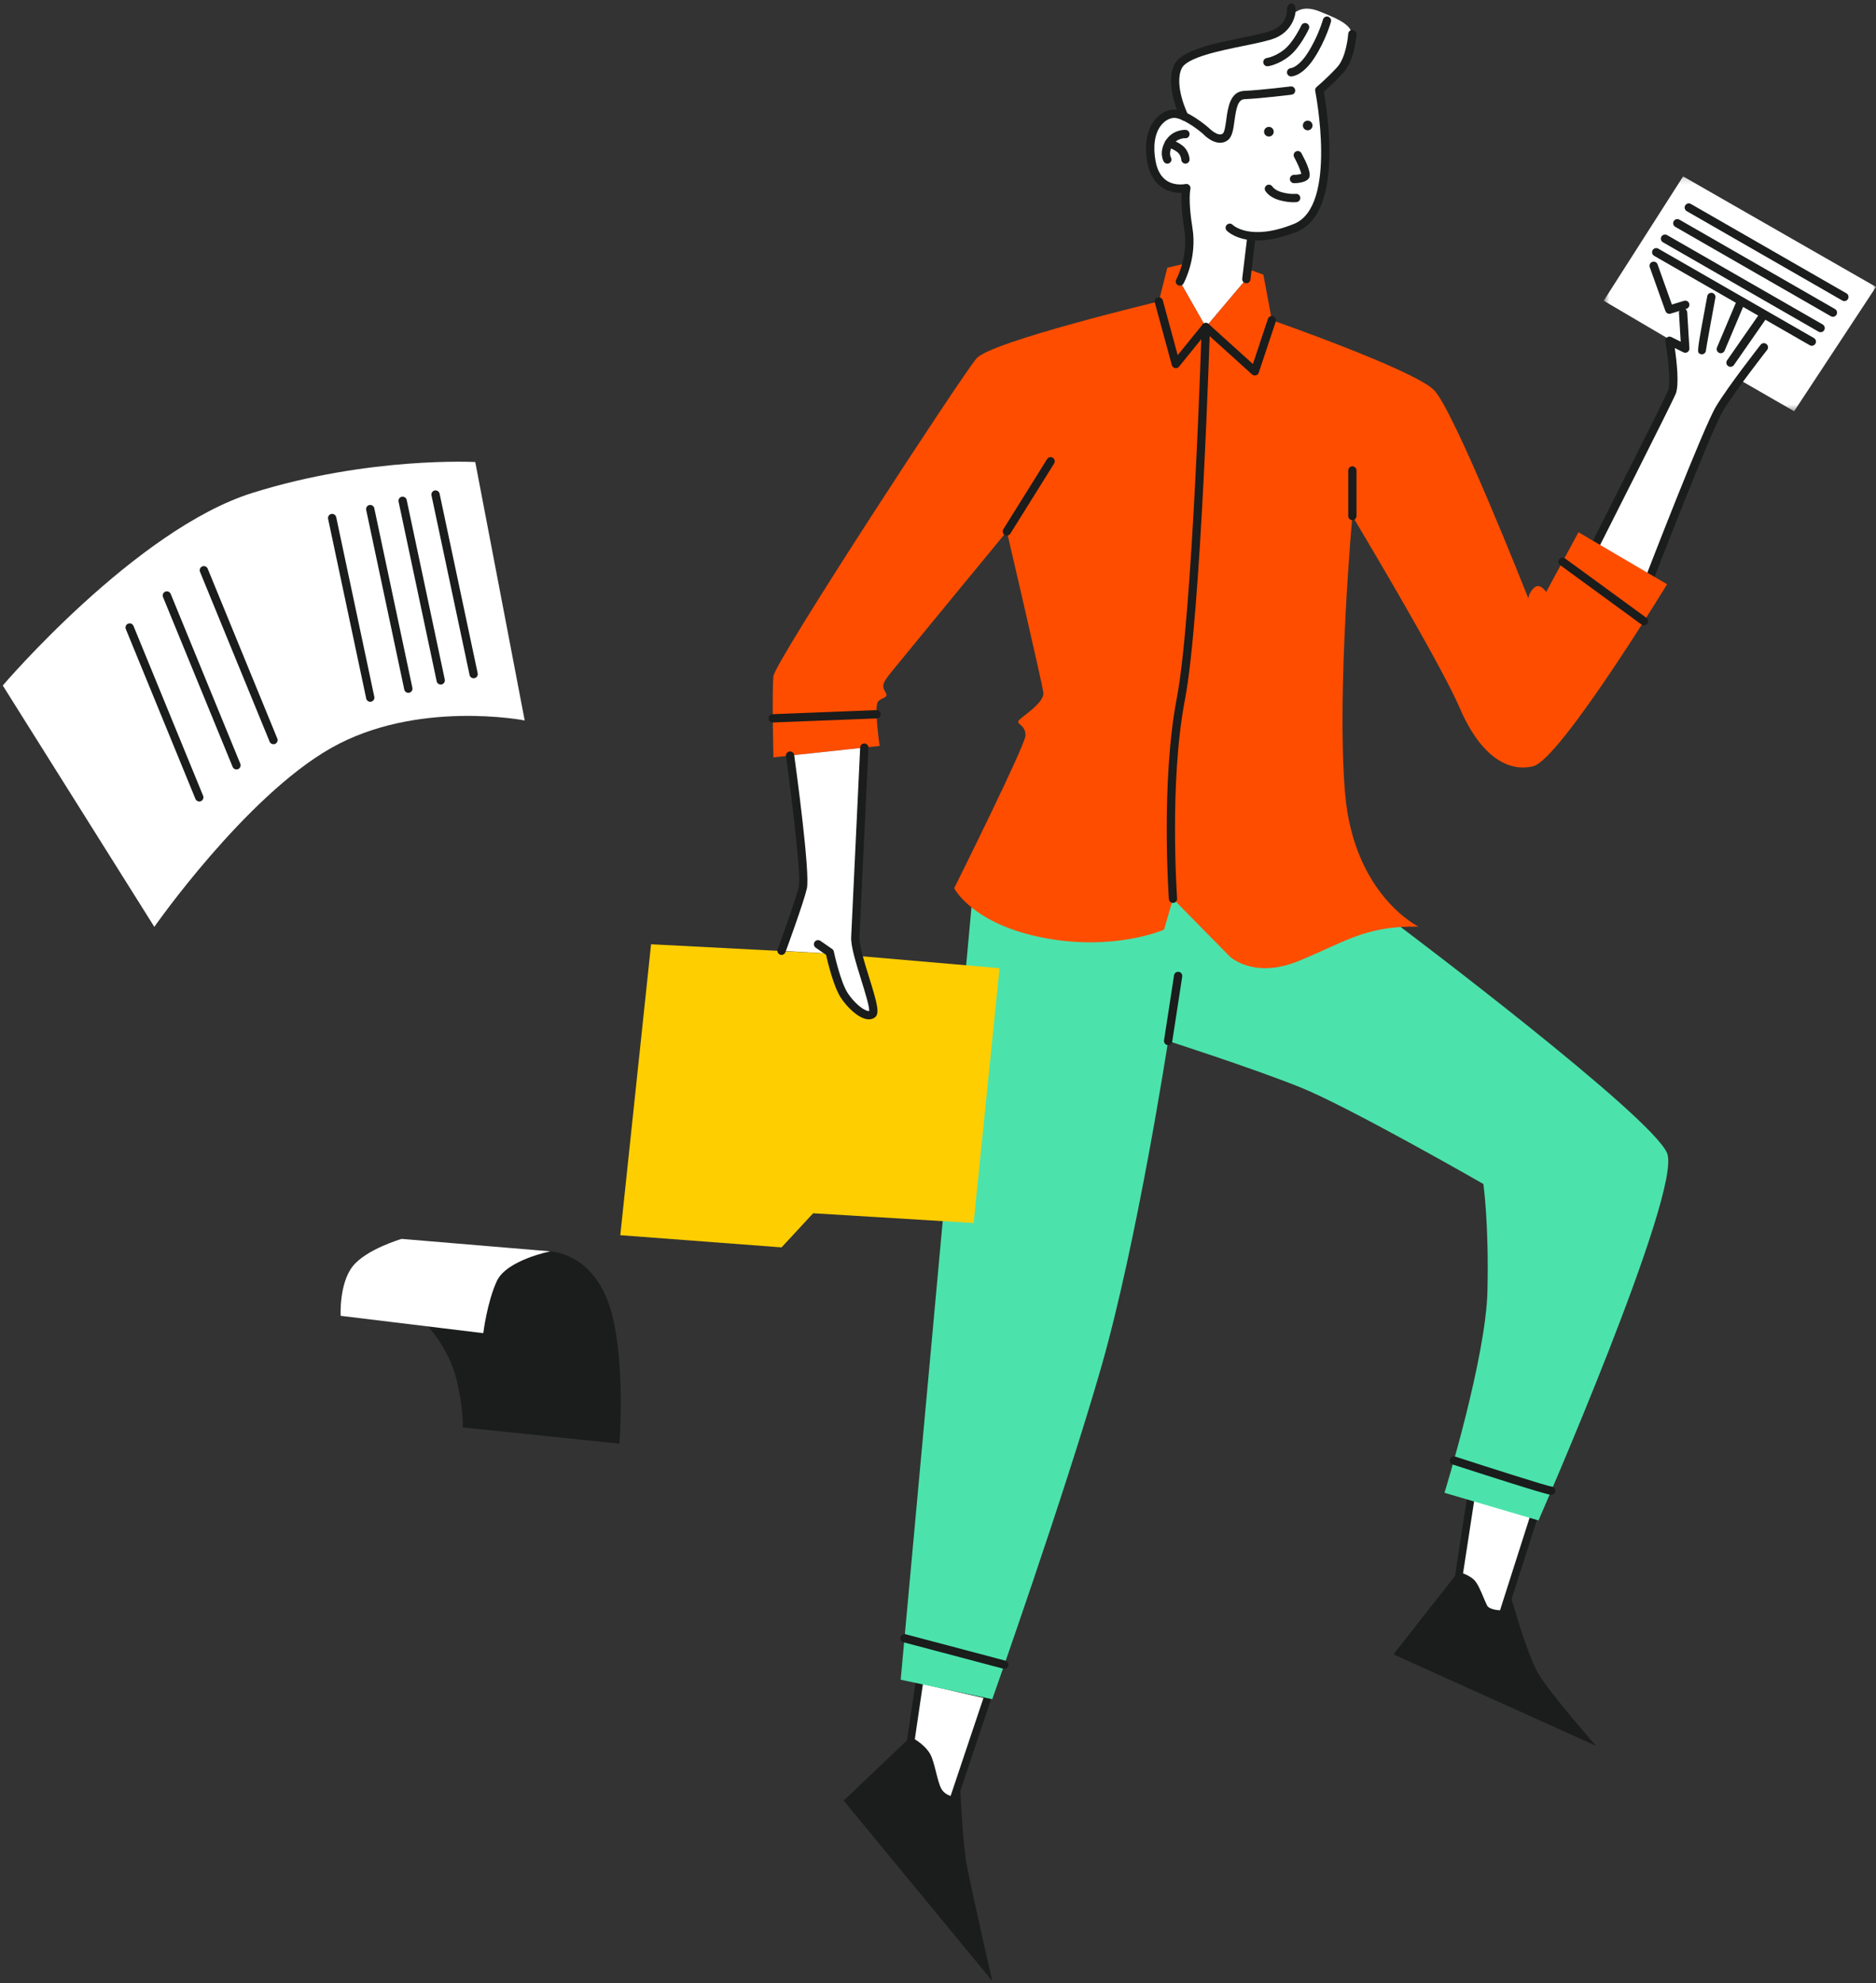 <?xml version="1.0" encoding="UTF-8"?>
<svg width="299px" height="316px" viewBox="0 0 299 316" version="1.1" xmlns="http://www.w3.org/2000/svg" xmlns:xlink="http://www.w3.org/1999/xlink">
    <rect x="0" y="0" width="299" height="316" fill="#333333" stroke="none"/>
    <title>Group 206</title>
    <defs>
        <polygon id="path-1" points="0 0.146 43.4 0.146 43.4 37.57 0 37.57"></polygon>
    </defs>
    <g id="1.0-Risultati" stroke="none" stroke-width="1" fill="none" fill-rule="evenodd">
        <g id="SIW_result-tool-exploration-01" transform="translate(-150, -908)">
            <g id="Group" transform="translate(0, 852)">
                <g id="Group-206" transform="translate(299.721, 214.103) scale(-1, 1) translate(-299.721, -214.103) translate(150.443, 56.54)">
                    <path d="M215.373,114.26 C215.373,114.26 232.552,110.893 246.243,118.663 C259.937,126.433 274.403,147.151 274.403,147.151 L298.557,108.693 C298.557,108.693 277.374,83.83 258.773,78.003 C240.173,72.175 223.252,73.082 223.252,73.082 L215.373,114.26 Z" id="Fill-7" fill="#FFFFFF"></path>
                    <path d="M223.512,107.541 C223.466,107.541 223.419,107.536 223.373,107.527 C223.017,107.451 222.789,107.099 222.865,106.741 L228.936,78.123 C229.011,77.767 229.367,77.548 229.72,77.614 C230.074,77.691 230.303,78.043 230.227,78.401 L224.157,107.018 C224.091,107.328 223.816,107.541 223.512,107.541" id="Fill-9" fill="#1B1C1C"></path>
                    <path d="M228.757,108.539 C228.711,108.539 228.664,108.534 228.618,108.525 C228.262,108.449 228.035,108.097 228.11,107.738 L234.181,79.121 C234.257,78.765 234.618,78.544 234.964,78.612 C235.32,78.689 235.549,79.041 235.472,79.398 L229.402,108.016 C229.336,108.325 229.062,108.539 228.757,108.539" id="Fill-11" fill="#1B1C1C"></path>
                    <path d="M233.919,109.861 C233.872,109.861 233.826,109.855 233.779,109.846 C233.424,109.77 233.196,109.418 233.272,109.06 L239.343,80.443 C239.418,80.085 239.781,79.866 240.127,79.934 C240.481,80.01 240.71,80.362 240.634,80.719 L234.564,109.338 C234.498,109.646 234.223,109.861 233.919,109.861" id="Fill-13" fill="#1B1C1C"></path>
                    <path d="M239.989,111.285 C239.943,111.285 239.896,111.279 239.851,111.27 C239.494,111.194 239.267,110.843 239.342,110.485 L245.413,81.868 C245.489,81.509 245.851,81.292 246.197,81.359 C246.552,81.434 246.782,81.786 246.704,82.144 L240.634,110.762 C240.568,111.071 240.294,111.285 239.989,111.285" id="Fill-15" fill="#1B1C1C"></path>
                    <path d="M255.414,118.051 C255.33,118.051 255.244,118.035 255.163,118.001 C254.826,117.863 254.664,117.476 254.804,117.137 L265.897,90.075 C266.038,89.738 266.422,89.578 266.762,89.715 C267.098,89.855 267.258,90.242 267.121,90.581 L256.025,117.64 C255.92,117.895 255.674,118.051 255.414,118.051" id="Fill-17" fill="#1B1C1C"></path>
                    <path d="M261.31,122.07 C261.227,122.07 261.141,122.054 261.058,122.021 C260.722,121.881 260.561,121.494 260.699,121.157 L271.794,94.095 C271.936,93.757 272.323,93.597 272.657,93.735 C272.994,93.874 273.155,94.26 273.017,94.599 L261.922,121.66 C261.816,121.915 261.57,122.07 261.31,122.07" id="Fill-19" fill="#1B1C1C"></path>
                    <path d="M267.238,127.175 C267.154,127.175 267.068,127.159 266.986,127.126 C266.65,126.986 266.488,126.599 266.627,126.26 L277.722,99.2 C277.863,98.862 278.248,98.703 278.585,98.84 C278.922,98.978 279.082,99.365 278.944,99.704 L267.849,126.764 C267.744,127.019 267.497,127.175 267.238,127.175" id="Fill-21" fill="#1B1C1C"></path>
                    <g id="Group-109" transform="translate(0, 27.421)">
                        <mask id="mask-2" fill="white">
                            <use xlink:href="#path-1"></use>
                        </mask>
                        <g id="Clip-108"></g>
                        <polygon id="Fill-107" fill="#FFFFFF" mask="url(#mask-2)" points="-0 17.757 13.047 37.57 32.68 26.261 43.4 19.959 30.741 0.146"></polygon>
                    </g>
                    <path d="M5.039,47.438 C4.81,47.438 4.587,47.318 4.466,47.106 C4.284,46.787 4.392,46.384 4.71,46.202 L29.509,31.957 C29.823,31.776 30.229,31.881 30.41,32.202 C30.591,32.519 30.483,32.924 30.166,33.105 L5.366,47.35 C5.262,47.41 5.15,47.438 5.039,47.438" id="Fill-110" fill="#1B1C1C"></path>
                    <path d="M6.867,49.938 C6.638,49.938 6.415,49.819 6.294,49.606 C6.113,49.288 6.221,48.883 6.538,48.702 L31.338,34.458 C31.653,34.277 32.058,34.384 32.238,34.702 C32.42,35.021 32.312,35.425 31.994,35.605 L7.195,49.85 C7.09,49.91 6.978,49.938 6.867,49.938" id="Fill-112" fill="#1B1C1C"></path>
                    <path d="M8.827,52.399 C8.598,52.399 8.375,52.28 8.254,52.067 C8.073,51.749 8.181,51.344 8.498,51.163 L33.298,36.92 C33.613,36.739 34.017,36.844 34.198,37.163 C34.38,37.481 34.271,37.886 33.954,38.067 L9.155,52.311 C9.05,52.371 8.938,52.399 8.827,52.399" id="Fill-114" fill="#1B1C1C"></path>
                    <path d="M10.23,54.559 C10.002,54.559 9.778,54.439 9.657,54.227 C9.475,53.908 9.585,53.505 9.901,53.323 L34.7,39.079 C35.017,38.898 35.42,39.005 35.601,39.324 C35.784,39.641 35.674,40.046 35.358,40.227 L10.557,54.472 C10.453,54.531 10.342,54.559 10.23,54.559" id="Fill-116" fill="#1B1C1C"></path>
                    <path d="M32.937,49.466 C32.874,49.466 32.808,49.456 32.746,49.438 L30.204,48.662 C29.857,48.553 29.66,48.183 29.766,47.836 C29.872,47.486 30.24,47.288 30.589,47.394 L32.528,47.987 L34.813,41.589 C34.936,41.244 35.317,41.069 35.658,41.189 C36.002,41.311 36.179,41.69 36.057,42.036 L33.559,49.028 C33.462,49.297 33.209,49.466 32.937,49.466" id="Fill-118" fill="#1B1C1C"></path>
                    <path d="M36.138,91.747 C36.138,91.747 29.373,75.819 27.651,70.898 C25.929,65.978 24.757,64.3 22.948,61.279 C21.141,58.257 17.552,55.075 17.208,53.263 C16.863,51.45 29.128,47.589 30.333,49.746 C31.538,51.905 30.497,55.166 30.497,55.166 L32.679,53.682 C32.679,53.682 32.154,57.884 32.327,60.474 C32.498,63.064 44.871,86.623 44.871,86.623 L36.138,91.747 Z" id="Fill-120" fill="#FFFFFF"></path>
                    <path d="M36.138,92.408 C35.873,92.408 35.624,92.247 35.523,91.986 C35.43,91.746 26.291,68.095 24.364,64.902 C22.427,61.695 17.4,55.277 17.35,55.213 C17.124,54.924 17.173,54.51 17.459,54.284 C17.744,54.056 18.159,54.105 18.386,54.394 C18.594,54.661 23.515,60.938 25.494,64.217 C27.482,67.508 36.376,90.528 36.753,91.507 C36.886,91.848 36.715,92.231 36.376,92.362 C36.298,92.394 36.217,92.408 36.138,92.408" id="Fill-122" fill="#1B1C1C"></path>
                    <path d="M23.188,57.913 C22.98,57.913 22.775,57.816 22.646,57.63 L17.592,50.362 C17.383,50.061 17.456,49.649 17.756,49.44 C18.052,49.233 18.467,49.301 18.675,49.603 L23.73,56.873 C23.938,57.172 23.865,57.586 23.565,57.795 C23.452,57.875 23.319,57.913 23.188,57.913" id="Fill-124" fill="#1B1C1C"></path>
                    <path d="M24.736,55.746 C24.479,55.746 24.234,55.595 24.129,55.342 L21.092,48.156 C20.949,47.819 21.108,47.431 21.442,47.289 C21.782,47.146 22.165,47.302 22.307,47.64 L25.342,54.826 C25.486,55.164 25.328,55.55 24.994,55.693 C24.908,55.729 24.822,55.746 24.736,55.746" id="Fill-126" fill="#1B1C1C"></path>
                    <path d="M27.758,55.919 C27.529,55.919 27.305,55.799 27.184,55.585 C27.125,55.481 27.098,55.367 27.098,55.256 C27.032,54.703 26.15,49.872 25.599,46.898 C25.531,46.538 25.767,46.191 26.126,46.127 C26.49,46.063 26.829,46.297 26.896,46.655 C28.55,55.567 28.55,55.567 28.083,55.833 C27.981,55.892 27.869,55.919 27.758,55.919" id="Fill-128" fill="#1B1C1C"></path>
                    <path d="M44.871,87.283 C44.631,87.283 44.399,87.152 44.282,86.921 C43.809,85.987 32.676,63.988 31.934,62.25 C31.329,60.831 31.771,56.977 32.067,54.919 L30.691,55.604 C30.481,55.706 30.227,55.692 30.032,55.562 C29.836,55.432 29.725,55.207 29.739,54.971 L30.083,49.236 C30.105,48.87 30.4,48.564 30.781,48.616 C31.145,48.637 31.423,48.952 31.401,49.317 L31.125,53.91 L32.624,53.165 C32.845,53.058 33.111,53.078 33.311,53.228 C33.512,53.376 33.61,53.624 33.568,53.87 C33.149,56.307 32.664,60.597 33.149,61.729 C33.874,63.428 45.344,86.094 45.461,86.322 C45.625,86.647 45.495,87.047 45.171,87.212 C45.074,87.26 44.972,87.283 44.871,87.283" id="Fill-130" fill="#1B1C1C"></path>
                    <path d="M44.62,277.648 C44.62,277.648 51.918,269.361 53.791,266.187 C55.664,263.015 58.299,253.524 58.299,253.524 L64.512,249.808 L67.095,250.585 L76.912,263.08 L44.62,277.648 Z" id="Fill-132" fill="#1B1C1C"></path>
                    <path d="M54.391,240.738 L59.502,256.733 C59.502,256.733 61.913,256.8 62.501,255.629 C63.086,254.458 63.793,252.313 64.497,251.663 C65.203,251.012 66.495,250.621 66.495,250.621 L64.475,237.467 L54.391,240.738 Z" id="Fill-134" fill="#FFFFFF"></path>
                    <path d="M55.17,241.179 L59.925,256.061 C60.73,256.012 61.738,255.777 61.975,255.306 C62.157,254.946 62.348,254.49 62.548,254.016 C63.031,252.871 63.529,251.69 64.114,251.151 C64.617,250.688 65.33,250.356 65.816,250.165 L63.997,238.316 L55.17,241.179 Z M59.631,257.4 C59.573,257.4 59.526,257.4 59.49,257.398 C59.239,257.393 59.02,257.215 58.936,256.956 L53.825,240.961 C53.771,240.787 53.782,240.598 53.857,240.435 C53.932,240.274 54.065,240.151 54.224,240.101 L64.307,236.831 C64.47,236.778 64.647,236.803 64.793,236.904 C64.939,237.004 65.039,237.17 65.068,237.357 L67.087,250.511 C67.14,250.847 66.952,251.172 66.654,251.263 C66.33,251.361 65.375,251.719 64.882,252.173 C64.503,252.521 64.022,253.662 63.635,254.579 C63.423,255.085 63.218,255.568 63.026,255.953 C62.355,257.285 60.311,257.4 59.631,257.4 L59.631,257.4 Z" id="Fill-136" fill="#1B1C1C"></path>
                    <path d="M154.455,276.797 L164.531,286.379 L140.85,315.126 C140.85,315.126 144.122,300.797 144.897,296.738 C145.672,292.681 145.979,283.426 145.979,283.426 L150.065,276.192 L154.455,276.797 Z" id="Fill-138" fill="#1B1C1C"></path>
                    <path d="M141.452,269.54 L147.103,286.399 C147.103,286.399 148.673,286.227 149.459,284.865 C150.243,283.503 150.557,280.438 151.343,279.161 C152.127,277.884 153.854,276.948 153.854,276.948 L152.398,267.019 L141.452,269.54 Z" id="Fill-140" fill="#FFFFFF"></path>
                    <path d="M142.254,270.023 L147.49,285.639 C147.922,285.498 148.566,285.185 148.949,284.519 C149.29,283.929 149.553,282.871 149.81,281.849 C150.109,280.658 150.39,279.534 150.842,278.799 C151.47,277.776 152.597,276.975 153.193,276.597 L151.902,267.801 L142.254,270.023 Z M147.104,287.05 C146.852,287.05 146.625,286.881 146.539,286.621 L140.886,269.763 C140.826,269.586 140.841,269.389 140.925,269.223 C141.011,269.059 141.157,268.94 141.328,268.902 L152.273,266.38 C152.433,266.345 152.601,266.38 152.738,266.481 C152.875,266.581 152.967,266.74 152.991,266.915 L154.449,276.843 C154.49,277.126 154.359,277.403 154.124,277.53 C154.108,277.54 152.527,278.409 151.843,279.524 C151.5,280.081 151.233,281.155 150.971,282.192 C150.693,283.304 150.404,284.458 149.969,285.213 C149.037,286.827 147.239,287.038 147.164,287.046 C147.143,287.049 147.122,287.05 147.104,287.05 L147.104,287.05 Z" id="Fill-142" fill="#1B1C1C"></path>
                    <path d="M53.791,241.735 L68.775,237.332 C68.775,237.332 62.187,215.966 61.928,205.217 C61.67,194.471 62.575,188.125 62.575,188.125 C62.575,188.125 84.017,175.823 91.767,172.716 C99.517,169.608 112.821,165.334 112.821,165.334 C112.821,165.334 117.73,197.318 123.543,217.52 C129.353,237.721 140.85,270.224 140.85,270.224 L155.446,267.116 L144.165,144.043 C144.165,144.043 123.8,137.363 107.783,138.918 C91.767,140.471 75.763,147.171 75.763,147.171 C75.763,147.171 35.794,177.247 33.296,183.205 C30.8,189.161 53.791,241.735 53.791,241.735" id="Fill-144" fill="#4BE3AB"></path>
                    <path d="M83.565,6.122 C83.565,6.122 83.693,8.452 85.373,10.589 C87.052,12.726 88.73,13.827 88.73,13.827 C88.73,13.827 86.056,30.138 90.577,34.606 C94.289,37.777 99.502,36.803 99.502,36.803 L100.356,43.934 L106.814,51.574 L110.948,44.322 C110.948,44.322 109.785,40.632 109.785,36.681 C109.785,32.733 109.915,29.949 109.915,29.949 C109.915,29.949 116.76,28.977 115.469,22.179 C114.177,15.381 109.803,18.185 109.803,18.185 C109.803,18.185 112.939,12.642 110.999,10.021 C108.153,6.865 101.966,6.251 99.817,5.733 C97.671,5.216 95.836,5.021 94.737,3.92 C93.639,2.819 92.671,-0.288 88.73,1.266 C84.792,2.819 82.979,3.792 83.565,6.122" id="Fill-146" fill="#FFFFFF"></path>
                    <path d="M72.908,147.119 C72.908,147.119 83.242,142.111 84.619,125.881 C85.997,109.652 83.457,81.681 83.457,81.681 C83.457,81.681 69.464,104.99 66.363,112.242 C63.264,119.493 58.958,122.601 54.652,121.564 C50.347,120.53 33.296,92.559 33.296,92.559 L47.418,84.271 L52.564,93.789 C52.564,93.789 53.532,92.299 54.436,93.076 C55.341,93.854 55.405,94.824 55.405,94.824 C55.405,94.824 67.224,64.847 70.454,61.609 C73.683,58.372 96.287,50.474 96.287,50.474 L97.643,43.221 L100.161,42.307 L100.356,43.934 L106.814,51.574 L110.948,44.322 L110.269,41.493 L112.95,42.12 L114.306,47.495 C114.306,47.495 141.022,53.884 143.347,56.56 C145.672,59.235 175.467,104.861 175.726,107.191 C175.984,109.522 175.726,120.141 175.726,120.141 L158.804,118.328 C158.804,118.328 159.708,112.047 159.063,111.27 C158.417,110.493 157.254,110.753 157.9,109.716 C158.546,108.681 158.223,108.162 156.932,106.544 C155.64,104.925 138.525,84.142 138.525,84.142 C138.525,84.142 132.971,107.968 132.712,109.781 C132.454,111.595 136.717,113.925 136.717,114.444 C136.717,114.961 135.553,115.091 135.553,116.644 C135.553,118.198 146.921,140.989 146.921,140.989 C146.921,140.989 144.079,146.688 132.712,148.888 C121.347,151.089 113.466,147.593 113.466,147.593 L112.046,142.673 L103.004,151.866 C103.004,151.866 99.258,155.492 92.154,152.643 C85.049,149.795 81.433,146.902 72.908,147.119" id="Fill-148" fill="#FF4D00"></path>
                    <polygon id="Fill-150" fill="#FFCE00" points="166.554 151.414 195.23 149.925 200.137 196.283 174.434 198.225 169.396 192.787 143.821 194.341 139.687 153.736"></polygon>
                    <path d="M161.244,118.59 C161.087,118.572 162.518,145.434 162.454,148.735 C162.389,152.037 159.647,160.939 159.647,160.939 C159.647,160.939 160.512,161.589 162.577,160.36 C164.642,159.129 166.554,151.414 166.554,151.414 L174.434,150.959 C174.434,150.959 171.141,143.062 171.011,140.601 C170.882,138.14 173.073,119.857 173.073,119.857 L161.244,118.59 Z" id="Fill-152" fill="#FFFFFF"></path>
                    <path d="M99,59.294 C98.943,59.294 98.888,59.285 98.831,59.27 C98.616,59.214 98.444,59.052 98.374,58.84 L95.66,50.683 C95.545,50.337 95.732,49.962 96.078,49.845 C96.427,49.732 96.797,49.917 96.914,50.263 L99.307,57.463 L106.373,51.083 C106.508,50.962 106.675,50.902 106.867,50.916 C107.046,50.927 107.212,51.017 107.326,51.158 L111.296,56.05 L113.669,47.32 C113.765,46.97 114.128,46.765 114.48,46.855 C114.831,46.952 115.039,47.317 114.943,47.669 L112.231,57.642 C112.165,57.88 111.973,58.062 111.731,58.113 C111.494,58.161 111.239,58.076 111.082,57.884 L106.741,52.532 L99.443,59.123 C99.32,59.233 99.162,59.294 99,59.294" id="Fill-154" fill="#1B1C1C"></path>
                    <path d="M112.047,143.334 C112.029,143.334 112.013,143.334 111.998,143.333 C111.634,143.306 111.36,142.99 111.387,142.625 C111.401,142.442 112.685,124.21 110.148,110.984 C107.584,97.62 106.168,52.054 106.155,51.596 C106.143,51.229 106.43,50.925 106.793,50.913 L106.814,50.913 C107.171,50.913 107.463,51.196 107.474,51.554 C107.488,52.012 108.901,97.473 111.445,110.735 C114.016,124.134 112.717,142.536 112.703,142.72 C112.679,143.069 112.389,143.334 112.047,143.334" id="Fill-156" fill="#1B1C1C"></path>
                    <path d="M98.605,37.776 C96.966,37.776 94.873,37.419 92.265,36.364 C84.796,33.343 87.49,16.899 88.01,14.08 C87.438,13.583 86.14,12.42 84.883,11.034 C83.273,9.256 82.882,5.943 82.799,4.971 C82.77,4.606 83.038,4.275 83.401,4.244 C83.757,4.177 84.08,4.47 84.114,4.833 C84.114,4.833 84.116,4.858 84.116,4.859 C84.168,5.476 84.494,8.636 85.86,10.144 C87.438,11.883 89.136,13.303 89.153,13.317 C89.34,13.475 89.427,13.72 89.379,13.958 C89.341,14.141 85.768,32.31 92.76,35.136 C99.758,37.968 102.503,35.317 102.531,35.289 C102.785,35.034 103.203,35.026 103.462,35.279 C103.721,35.53 103.731,35.944 103.482,36.207 C103.394,36.298 101.937,37.776 98.605,37.776" id="Fill-158" fill="#1B1C1C"></path>
                    <path d="M100.354,44.595 C100.025,44.595 99.741,44.348 99.701,44.013 L98.926,37.538 C98.882,37.176 99.14,36.846 99.502,36.803 C99.858,36.75 100.193,37.018 100.234,37.381 L101.01,43.854 C101.055,44.219 100.797,44.547 100.433,44.59 C100.408,44.594 100.381,44.595 100.354,44.595" id="Fill-160" fill="#1B1C1C"></path>
                    <path d="M93.23,11.639 C93.043,11.639 91.351,11.555 89.468,8.616 C87.689,5.845 86.9,3.051 86.868,2.933 C86.769,2.581 86.975,2.216 87.326,2.117 C87.677,2.015 88.042,2.227 88.139,2.577 C88.147,2.604 88.913,5.305 90.58,7.9 C92.056,10.204 93.242,10.316 93.254,10.316 C93.608,10.342 93.889,10.645 93.878,11.001 C93.865,11.357 93.586,11.639 93.23,11.639" id="Fill-162" fill="#1B1C1C"></path>
                    <path d="M96.999,10.021 C96.972,10.021 96.941,10.02 96.913,10.015 C96.844,10.006 95.224,9.782 93.486,8.388 C91.77,7.011 90.449,4.189 90.393,4.07 C90.241,3.738 90.384,3.345 90.714,3.19 C91.045,3.038 91.436,3.18 91.59,3.511 C91.603,3.538 92.838,6.171 94.311,7.353 C95.741,8.501 97.07,8.701 97.083,8.702 C97.446,8.75 97.7,9.082 97.653,9.444 C97.608,9.778 97.325,10.021 96.999,10.021" id="Fill-164" fill="#1B1C1C"></path>
                    <path d="M110.948,44.984 C110.716,44.984 110.492,44.862 110.371,44.643 C110.28,44.479 108.159,40.566 108.951,35.734 C109.672,31.331 109.278,29.61 109.274,29.591 C109.22,29.369 109.284,29.131 109.446,28.968 C109.607,28.804 109.845,28.734 110.062,28.786 C110.078,28.79 111.704,29.139 113.048,28.248 C113.959,27.642 114.557,26.589 114.825,25.118 C115.267,22.71 114.947,20.682 113.929,19.409 C113.37,18.708 112.61,18.274 111.897,18.249 C111.88,18.247 111.862,18.247 111.845,18.247 C110.629,18.247 108.39,19.805 107.247,20.801 C106.475,21.638 104.716,22.852 103.319,21.803 C102.589,21.254 102.429,20.067 102.242,18.692 C101.973,16.715 101.702,15.314 100.648,15.264 C97.877,15.137 93.336,14.572 93.145,14.548 C92.781,14.503 92.524,14.172 92.571,13.81 C92.616,13.448 92.954,13.176 93.306,13.235 C93.353,13.24 97.989,13.817 100.71,13.942 C102.945,14.046 103.295,16.629 103.551,18.514 C103.665,19.363 103.822,20.527 104.11,20.742 C104.88,21.324 106.318,19.864 106.331,19.849 C106.722,19.504 109.741,16.923 111.851,16.923 C111.885,16.923 111.915,16.923 111.945,16.924 C113.054,16.967 114.151,17.57 114.96,18.581 C115.852,19.696 116.78,21.779 116.126,25.355 C115.787,27.203 114.991,28.552 113.762,29.361 C112.665,30.085 111.472,30.209 110.674,30.178 C110.743,31.163 110.737,32.999 110.252,35.947 C109.535,40.332 111.505,43.966 111.526,44.002 C111.703,44.321 111.586,44.724 111.268,44.903 C111.166,44.957 111.056,44.984 110.948,44.984" id="Fill-166" fill="#1B1C1C"></path>
                    <path d="M175.84,114.587 L175.816,114.587 L159.261,113.937 C158.897,113.924 158.614,113.615 158.627,113.251 C158.642,112.885 158.896,112.631 159.313,112.614 L175.866,113.262 C176.232,113.277 176.515,113.585 176.5,113.951 C176.486,114.307 176.194,114.587 175.84,114.587" id="Fill-168" fill="#1B1C1C"></path>
                    <path d="M36.98,99.107 C36.775,99.107 36.574,99.012 36.445,98.834 C36.231,98.539 36.297,98.126 36.592,97.91 L49.57,88.435 C49.864,88.22 50.276,88.285 50.492,88.58 C50.707,88.875 50.642,89.289 50.347,89.504 L37.368,98.981 C37.25,99.065 37.115,99.107 36.98,99.107" id="Fill-170" fill="#1B1C1C"></path>
                    <path d="M138.525,84.803 C138.306,84.803 138.091,84.692 137.966,84.492 L130.991,73.314 C130.797,73.003 130.891,72.594 131.199,72.401 C131.509,72.209 131.916,72.301 132.109,72.611 L139.084,83.789 C139.278,84.099 139.184,84.508 138.876,84.702 C138.767,84.772 138.646,84.803 138.525,84.803" id="Fill-172" fill="#1B1C1C"></path>
                    <path d="M83.456,82.343 C83.092,82.343 82.797,82.047 82.797,81.681 L82.797,74.429 C82.797,74.064 83.092,73.767 83.456,73.767 C83.821,73.767 84.116,74.064 84.116,74.429 L84.116,81.681 C84.116,82.047 83.821,82.343 83.456,82.343" id="Fill-174" fill="#1B1C1C"></path>
                    <path d="M51.752,237.662 C51.391,237.662 51.099,237.374 51.091,237.012 C51.086,236.655 51.362,236.359 51.716,236.339 C52.527,236.227 61.555,233.35 67.074,231.557 C67.429,231.444 67.794,231.635 67.905,231.982 C68.018,232.329 67.828,232.703 67.481,232.816 C63.01,234.269 52.527,237.649 51.763,237.662 L51.752,237.662 Z" id="Fill-176" fill="#1B1C1C"></path>
                    <path d="M138.925,265.382 C138.633,265.382 138.365,265.186 138.286,264.89 C138.193,264.535 138.405,264.174 138.756,264.08 L154.672,259.868 C155.027,259.772 155.385,259.986 155.479,260.338 C155.572,260.692 155.361,261.055 155.009,261.147 L139.094,265.36 C139.037,265.376 138.98,265.382 138.925,265.382" id="Fill-178" fill="#1B1C1C"></path>
                    <path d="M112.819,165.995 C112.5,165.995 112.218,165.762 112.168,165.435 L110.575,155.075 C110.52,154.714 110.767,154.375 111.128,154.32 C111.481,154.265 111.825,154.512 111.88,154.873 L113.472,165.233 C113.528,165.593 113.28,165.932 112.921,165.987 C112.888,165.993 112.852,165.995 112.819,165.995" id="Fill-180" fill="#1B1C1C"></path>
                    <path d="M169.165,149.549 C168.955,149.246 168.544,149.174 168.245,149.379 L166.373,150.673 C166.235,150.77 166.137,150.917 166.102,151.081 C166.092,151.13 165.08,155.901 163.863,157.741 C162.924,159.164 161.512,160.399 160.65,160.552 C160.602,160.561 160.524,160.566 160.464,160.562 C160.422,159.825 161.183,157.38 161.748,155.566 C162.563,152.947 163.406,150.238 163.338,148.793 C163.209,146.008 161.903,118.557 161.903,118.557 C161.885,118.193 161.577,117.912 161.212,117.928 C160.85,117.946 160.568,118.255 160.585,118.62 C160.585,118.62 161.891,146.07 162.021,148.854 C162.077,150.068 161.233,152.778 160.487,155.17 C159.129,159.533 158.759,160.993 159.577,161.595 C159.771,161.739 160.08,161.889 160.515,161.889 C160.628,161.889 160.751,161.879 160.881,161.855 C162.32,161.598 164.008,159.92 164.966,158.473 C166.157,156.668 167.101,152.682 167.338,151.614 L168.995,150.47 C169.295,150.262 169.371,149.849 169.165,149.549" id="Fill-182" fill="#1B1C1C"></path>
                    <path d="M174.434,151.622 C174.165,151.622 173.913,151.456 173.814,151.19 C173.697,150.871 170.96,143.417 170.402,141.064 C169.835,138.672 172.153,121.694 172.42,119.766 C172.47,119.405 172.817,119.159 173.164,119.202 C173.525,119.252 173.777,119.585 173.727,119.947 C172.695,127.421 171.302,139.13 171.688,140.76 C172.227,143.035 175.025,150.655 175.052,150.73 C175.179,151.073 175.003,151.455 174.662,151.581 C174.587,151.609 174.509,151.622 174.434,151.622" id="Fill-184" fill="#1B1C1C"></path>
                    <path d="M92.758,28.646 C92.379,28.646 91.104,28.6 90.525,28.02 C90.272,27.767 89.744,27.238 91.574,23.87 C91.748,23.548 92.151,23.432 92.47,23.604 C92.789,23.779 92.909,24.181 92.733,24.504 C92.172,25.537 91.685,26.68 91.594,27.154 C91.843,27.246 92.341,27.323 92.758,27.323 C93.121,27.323 93.417,27.619 93.417,27.984 C93.417,28.351 93.121,28.646 92.758,28.646 L92.758,28.646 Z" id="Fill-186" fill="#1B1C1C"></path>
                    <path d="M92.834,31.688 C92.522,31.688 92.342,31.664 92.324,31.663 C91.963,31.614 91.709,31.278 91.758,30.917 C91.807,30.554 92.145,30.302 92.499,30.351 C92.517,30.353 93.364,30.45 94.654,30.107 C95.799,29.804 96.18,29.221 96.196,29.195 C96.389,28.891 96.794,28.796 97.099,28.978 C97.407,29.166 97.512,29.557 97.332,29.869 C97.269,29.977 96.673,30.942 94.992,31.387 C94.052,31.636 93.298,31.688 92.834,31.688" id="Fill-188" fill="#1B1C1C"></path>
                    <path d="M91.347,19.454 C91.347,19.881 91.001,20.225 90.577,20.225 C90.152,20.225 89.808,19.881 89.808,19.454 C89.808,19.028 90.152,18.683 90.577,18.683 C91.001,18.683 91.347,19.028 91.347,19.454" id="Fill-190" fill="#1B1C1C"></path>
                    <path d="M97.531,20.447 C97.531,20.873 97.185,21.219 96.761,21.219 C96.336,21.219 95.992,20.873 95.992,20.447 C95.992,20.021 96.336,19.675 96.761,19.675 C97.185,19.675 97.531,20.021 97.531,20.447" id="Fill-192" fill="#1B1C1C"></path>
                    <path d="M112.949,25.539 C112.829,25.539 112.709,25.506 112.598,25.437 C112.291,25.244 112.197,24.835 112.39,24.525 C112.398,24.507 112.795,23.777 112.122,22.62 C111.427,21.43 110.104,21.47 110.097,21.48 C109.725,21.529 109.423,21.215 109.406,20.852 C109.388,20.487 109.668,20.176 110.032,20.159 C110.115,20.141 112.168,20.076 113.262,21.954 C114.354,23.832 113.544,25.172 113.508,25.228 C113.384,25.428 113.168,25.539 112.949,25.539" id="Fill-194" fill="#1B1C1C"></path>
                    <path d="M110.065,25.535 C110.055,25.535 110.042,25.534 110.032,25.534 C109.669,25.516 109.39,25.212 109.405,24.848 C109.408,24.793 109.474,23.5 110.518,22.674 C111.43,21.952 112.473,21.66 112.519,21.649 C112.871,21.553 113.232,21.762 113.328,22.113 C113.424,22.464 113.218,22.828 112.866,22.927 C112.858,22.928 112.029,23.162 111.336,23.713 C110.776,24.156 110.724,24.903 110.723,24.91 C110.703,25.263 110.412,25.535 110.065,25.535" id="Fill-196" fill="#1B1C1C"></path>
                    <path d="M111.844,9.787 C110.734,7.448 105.583,6.398 101.039,5.469 C99.056,5.065 97.181,4.683 96.219,4.28 C94.02,3.363 93.856,1.622 93.889,0.917 C93.91,0.408 93.436,-0.174 92.901,0.049 C92.032,0.412 92.429,4.132 95.711,5.503 C96.792,5.955 98.639,6.33 100.778,6.767 C104.596,7.546 109.825,8.614 110.654,10.355 C111.938,13.069 109.688,17.667 109.664,17.714 C109.501,18.041 109.635,18.438 109.961,18.6 C110.055,18.648 110.155,18.67 110.255,18.67 C110.497,18.67 110.729,18.536 110.845,18.306 C110.95,18.092 113.409,13.084 111.844,9.787" id="Fill-198" fill="#1B1C1C"></path>
                    <path d="M200.272,229.505 L225.245,226.915 C225.245,226.915 225.073,223.981 226.278,219.146 C227.484,214.312 230.773,210.826 230.773,210.826 L219.906,199.895 L211.294,198.859 C211.294,198.859 204.837,199.032 201.994,207.147 C199.153,215.261 200.272,229.505 200.272,229.505" id="Fill-200" fill="#1B1C1C"></path>
                    <path d="M221.972,211.894 L244.705,209.132 C244.705,209.132 244.965,204.039 242.812,201.277 C240.659,198.514 234.975,196.873 234.975,196.873 L211.294,198.859 C211.294,198.859 218.269,200.24 219.82,203.607 C221.369,206.974 221.972,211.894 221.972,211.894" id="Fill-202" fill="#FFFFFF"></path>
                </g>
            </g>
        </g>
    </g>
</svg>